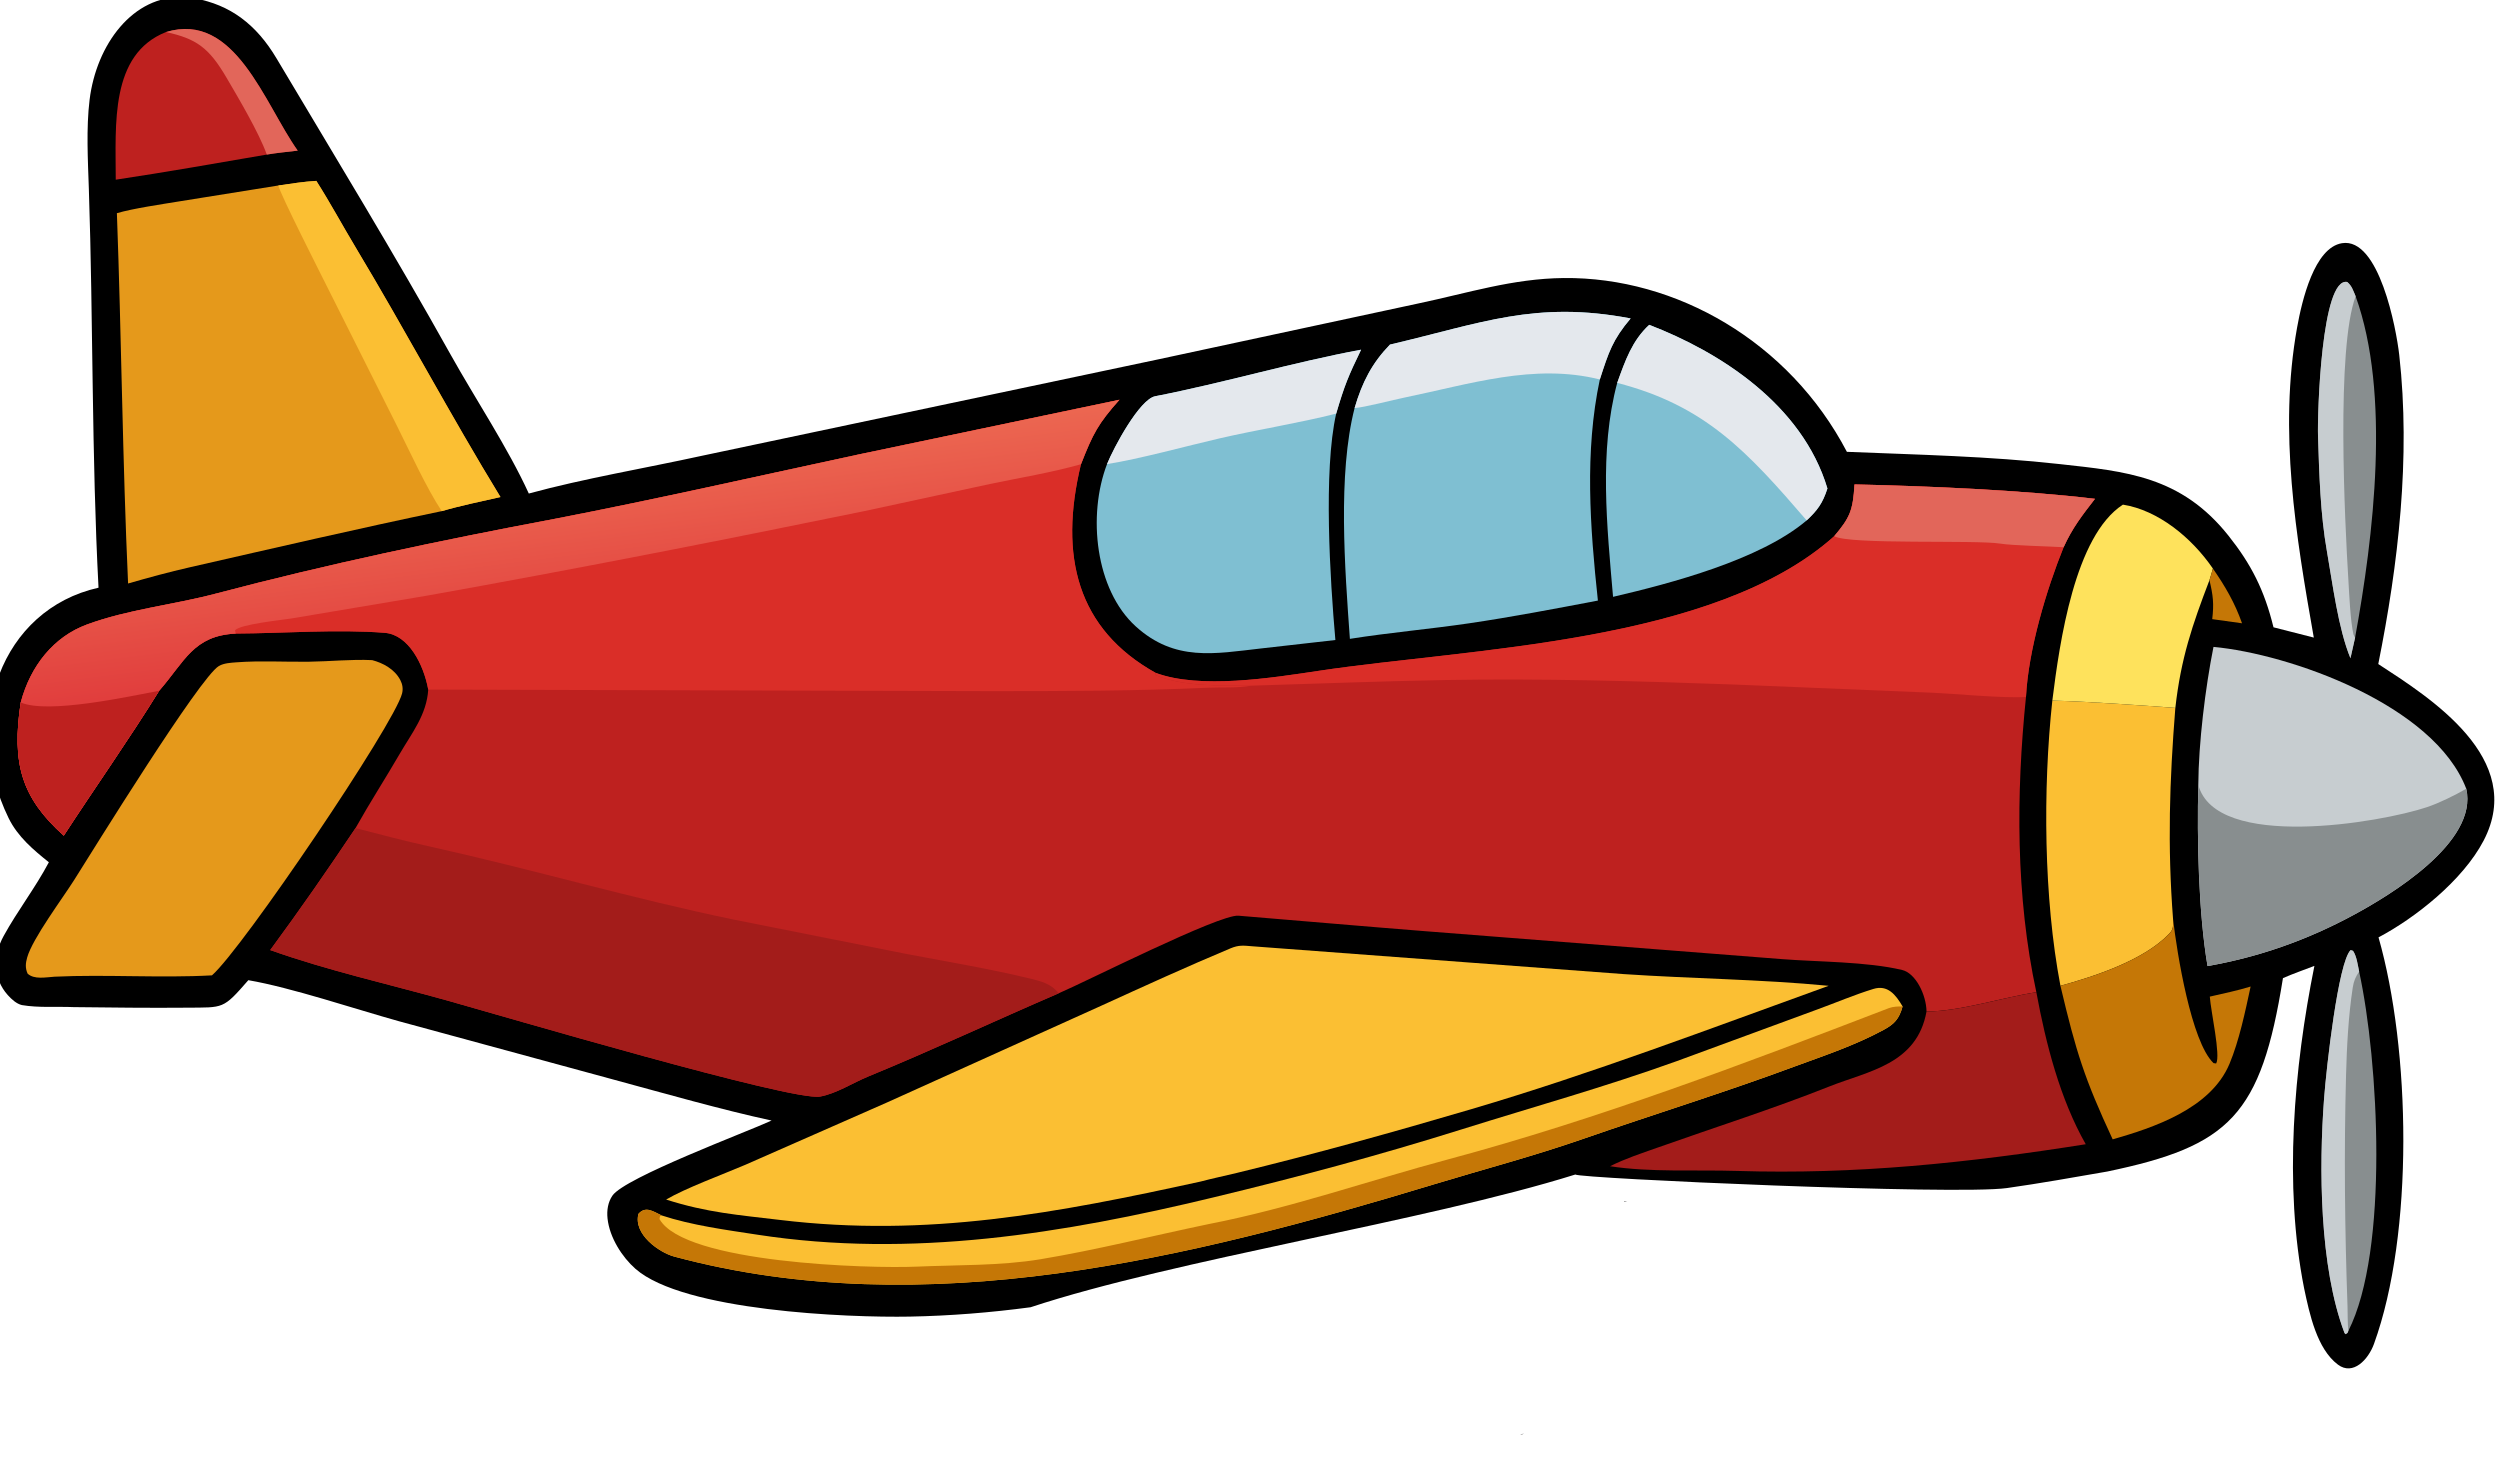 <?xml version="1.0" encoding="UTF-8" standalone="no"?>
<svg
   width="106"
   height="62"
   viewBox="0 0 106 62"
   version="1.1"
   id="svg41"
   sodipodi:docname="plane.svg"
   inkscape:version="1.4.2 (2aeb623e1d, 2025-05-12)"
   xmlns:inkscape="http://www.inkscape.org/namespaces/inkscape"
   xmlns:sodipodi="http://sodipodi.sourceforge.net/DTD/sodipodi-0.dtd"
   xmlns="http://www.w3.org/2000/svg"
   xmlns:svg="http://www.w3.org/2000/svg">
  <sodipodi:namedview
     id="namedview41"
     pagecolor="#ffffff"
     bordercolor="#999999"
     borderopacity="1"
     inkscape:showpageshadow="2"
     inkscape:pageopacity="0"
     inkscape:pagecheckerboard="0"
     inkscape:deskcolor="#d1d1d1"
     inkscape:zoom="8.275359"
     inkscape:cx="57.520163"
     inkscape:cy="73.773234"
     inkscape:window-width="1920"
     inkscape:window-height="954"
     inkscape:window-x="0"
     inkscape:window-y="27"
     inkscape:window-maximized="1"
     inkscape:current-layer="g52" />
  <defs
     id="defs5">
    <linearGradient
       id="gradient_0"
       gradientUnits="userSpaceOnUse"
       x1="759.049"
       y1="463.731"
       x2="765.169"
       y2="408.8">
      <stop
         offset="0"
         stop-color="#E13E3D"
         id="stop4" />
      <stop
         offset="1"
         stop-color="#EC6751"
         id="stop5" />
    </linearGradient>
  </defs>
  <g
     id="g52"
     transform="matrix(-0.114,0,0,0.129,111.049,-32.726)">
    <path
       id="path2"
       d="m 905.648,252.762 c -1.268,0.052 -2.559,0.179 -3.873,0.389 -13.269,2.078 -22.988,8.568 -30.484,19.697 -21.732,32.27 -43.985,64.473 -64.752,97.365 -9.184,14.546 -21.391,30.749 -29.104,45.693 -20.448,-4.934 -43.522,-8.364 -64.352,-12.402 l -169.916,-31.727 -96.43,-18.316 c -18.556,-3.437 -35.142,-8.214 -54.227,-8.385 -41.715,-0.374 -83.858,20.885 -105.307,57.123 -26.696,0.972 -52.655,1.425 -79.285,4.043 -24.441,2.402 -44.956,3.878 -62.643,23.527 -8.445,9.382 -13.342,17.869 -16.738,30.107 L 113.545,463.25 c 6.685,-33.555 13.143,-67.769 6.221,-101.869 -1.829,-9.006 -6.447,-26.29 -16.711,-27.76 -13.81,-1.978 -20.191,28.079 -21.293,36.746 -4.289,33.739 0.351,68.72 7.799,101.582 -19.278,11.083 -55.14,31.077 -39.166,58.057 7.778,13.136 25.502,25.445 39.076,31.777 -11.918,36.814 -13.258,97.201 1.699,133.645 2.088,5.088 7.765,10.524 13.396,6.789 7.797,-5.171 10.546,-16.553 12.594,-25.139 7.601,-33.892 3.8,-72.345 -3.838,-105.918 3.675,1.247 8.143,2.629 11.697,4.023 8.158,45.142 19.822,55.188 65.359,63.57 12.423,1.901 24.833,3.871 37.305,5.43 18.866,2.357 158.882,-3.144 160.531,-4.451 55.383,15.326 149.18,28.019 202.592,43.625 14.899,1.763 29.965,2.829 44.947,3.076 23.098,0.381 84.142,-1.838 102,-15.693 4.94,-3.833 9.645,-10.247 10.406,-16.57 0.32,-2.666 -0.159,-5.355 -1.83,-7.51 -4.603,-5.935 -49.924,-20.893 -59.193,-24.666 18.48,-3.527 40.221,-9.021 58.672,-13.436 l 79.93,-19.207 c 16.266,-3.996 40.102,-11.081 56.018,-13.492 9.504,9.643 9.124,8.925 22.781,9.037 14.022,0.116 28.121,-0.046 42.168,-0.186 6.372,-0.244 12.961,0.276 19.273,-0.666 2.013,-0.427 3.804,-1.88 5.234,-3.279 5.577,-5.457 5.549,-13.004 1.566,-19.41 -5.206,-8.374 -11.756,-15.786 -16.834,-24.258 5.643,-3.996 11.578,-8.359 14.984,-14.537 17.622,-31.969 2.749,-68.524 -33.453,-75.707 2.577,-43.359 1.957,-87.659 3.598,-131.135 0.357,-9.436 1.011,-19.885 -0.277,-29.223 -2.504,-18.14 -16.129,-34.517 -35.148,-33.734 z M 407.381,724.93 c 0.403,0.136 0.806,0.277 1.217,0.387 h 0.002 v 0.002 h 0.002 0.002 0.002 0.002 0.002 0.002 l 0.002,-0.002 v -0.002 -0.002 c -0.018,-0.025 -0.145,-0.109 -0.201,-0.129 -0.267,-0.098 -0.537,-0.213 -0.82,-0.236 -0.07,-0.006 -0.141,-0.011 -0.211,-0.018 z"
       sodipodi:nodetypes="sccsccccccccccccccccsscccccccscccccccccccccccccsscccccccccccccscsc" />
    <path
       fill="#be211f"
       d="m 557.752,385.077 97.153,18.015 c 37.636,7.145 75.31,14.716 113.052,21.166 42.256,7.03 84.304,14.838 126.026,24.58 15.753,3.679 32.431,5.12 47.799,10.123 12.275,3.995 20.971,13.477 24.624,25.62 3.432,20.014 -0.285,31.324 -16.008,43.768 -11.71,-15.884 -24.144,-31.454 -35.478,-47.616 -9.559,-9.663 -12.708,-18.119 -28.474,-18.798 -17.664,-0.077 -37.839,-1.49 -55.449,-0.241 -8.827,0.626 -14.43,10.356 -16.157,18.649 0.578,8.285 6.125,14.301 10.543,21.026 5.403,8.223 11.229,16.173 16.497,24.498 10.808,14.252 20.306,26.353 31.737,40.099 -21.387,6.718 -43.903,11.159 -65.69,16.541 -20.223,4.996 -128.445,33.242 -138.826,31.606 -6,-0.946 -12.235,-4.537 -17.954,-6.614 -23.8,-8.644 -47.115,-18.317 -70.768,-27.317 -10.273,-3.874 -59.74,-26.036 -66.873,-25.518 -20.514,1.491 -48.166,3.615 -69.305,5.082 l -132.877,9.193 c -13.231,0.922 -31.463,0.791 -44.67,3.567 -5.023,1.056 -8.955,8.104 -9.073,13.619 -11.71,0.134 -28.997,-4.72 -40.842,-6.323 7.667,-31.465 7.565,-65.036 3.852,-97.048 -0.903,-15.519 -7.618,-35.27 -13.992,-49.202 -3.263,-6.368 -6.97,-10.551 -11.667,-15.907 27.208,-2.874 62.127,-4.199 89.44,-4.73 0.559,8.674 1.775,10.957 7.541,17.007 44.642,35.3 135.612,36.794 191.563,44.236 17.558,2.336 44.403,6.139 60.887,0.667 29.027,-14.353 36.004,-38.248 27.708,-68.549 -4.49,-10.116 -6.366,-13.295 -14.319,-21.199 z"
       id="path3" />
    <path
       fill="#da2e28"
       d="m 557.752,385.077 97.153,18.015 c 37.636,7.145 75.31,14.716 113.052,21.166 42.256,7.03 84.304,14.838 126.026,24.58 15.753,3.679 32.431,5.12 47.799,10.123 12.275,3.995 20.971,13.477 24.624,25.62 3.432,20.014 -0.285,31.324 -16.008,43.768 -11.71,-15.884 -24.144,-31.454 -35.478,-47.616 -9.559,-9.663 -12.708,-18.119 -28.474,-18.798 -17.664,-0.077 -37.839,-1.49 -55.449,-0.241 -8.827,0.626 -14.43,10.356 -16.157,18.649 l -209.694,0.511 c -26.75,-0.006 -53.423,-0.04 -80.158,-1.119 -5.197,-0.21 -11.19,0.161 -16.238,-0.677 11.603,-0.081 24.917,0.44 35.611,-3.48 l 0.002,-0.753 c 29.027,-14.353 36.004,-38.248 27.708,-68.549 -4.49,-10.116 -6.366,-13.295 -14.319,-21.199 z"
       id="path4" />
    <path
       fill="url(#gradient_0)"
       d="m 557.752,385.077 97.153,18.015 c 37.636,7.145 75.31,14.716 113.052,21.166 42.256,7.03 84.304,14.838 126.026,24.58 15.753,3.679 32.431,5.12 47.799,10.123 12.275,3.995 20.971,13.477 24.624,25.62 3.432,20.014 -0.285,31.324 -16.008,43.768 -11.71,-15.884 -24.144,-31.454 -35.478,-47.616 -9.559,-9.663 -12.708,-18.119 -28.474,-18.798 l 0.254,-1.036 c -1.645,-2.024 -17.573,-3.435 -20.985,-3.932 l -50.702,-7.541 C 760.311,440.77 706.928,431.52 652.435,421.643 l -46.496,-8.865 c -11.289,-2.089 -22.743,-3.733 -33.868,-6.502 -4.49,-10.116 -6.366,-13.295 -14.319,-21.199 z"
       id="path5"
       style="fill:url(#gradient_0)" />
    <path
       fill="#be211f"
       d="m 914.92,480.733 c 11.511,1.901 41.332,7.721 51.486,3.848 3.432,20.014 -0.285,31.324 -16.008,43.768 -11.71,-15.884 -24.144,-31.454 -35.478,-47.616 z"
       id="path6" />
    <path
       fill="#a31c1a"
       d="m 841.88,525.867 c 10.808,14.252 20.306,26.353 31.737,40.099 -21.387,6.718 -43.903,11.159 -65.69,16.541 -20.223,4.996 -128.445,33.242 -138.826,31.606 -6,-0.946 -12.235,-4.537 -17.954,-6.614 -23.8,-8.644 -47.115,-18.317 -70.768,-27.317 2.672,-3.111 6.474,-3.972 10.424,-4.817 15.203,-3.251 30.649,-5.526 45.979,-8.096 l 64.504,-11.336 c 37.871,-6.94 75.01,-16.561 112.765,-23.968 9.317,-1.827 18.583,-3.952 27.829,-6.098 z"
       id="path7" />
    <path
       fill="#da2e28"
       d="m 194.932,417.645 c 27.208,-2.874 62.127,-4.199 89.44,-4.73 0.559,8.674 1.775,10.957 7.541,17.007 44.642,35.3 135.612,36.794 191.563,44.236 17.558,2.336 44.403,6.139 60.887,0.667 l -0.002,0.753 c -10.694,3.92 -24.008,3.399 -35.611,3.48 -24.065,-0.628 -48.443,-1.488 -72.504,-1.858 -35.366,-0.545 -70.977,0.335 -106.324,1.457 l -74.425,2.714 c -8.523,0.343 -26.929,1.896 -34.906,1.383 -0.903,-15.519 -7.618,-35.27 -13.992,-49.202 -3.263,-6.368 -6.97,-10.551 -11.667,-15.907 z"
       id="path8" />
    <path
       fill="#e2665a"
       d="m 194.932,417.645 c 27.208,-2.874 62.127,-4.199 89.44,-4.73 0.559,8.674 1.775,10.957 7.541,17.007 -5.363,2.862 -52.62,1.146 -61.762,2.447 -4.532,0.645 -18.134,0.884 -23.552,1.183 -3.263,-6.368 -6.97,-10.551 -11.667,-15.907 z"
       id="path9" />
    <path
       fill="#fbbf33"
       d="m 508.296,564.717 c 3.317,-0.233 4.986,-0.496 8.165,0.68 16.113,5.962 32.235,12.481 48.168,18.898 l 79.646,31.781 52.62,20.458 c 8.169,3.086 22.394,7.727 29.468,11.43 -15.321,4.329 -27.039,5.071 -42.391,6.703 -54.946,5.842 -102.736,-2.25 -156.369,-12.617 -4.404,-1.035 -8.962,-1.867 -13.403,-2.82 -29.214,-6.267 -58.388,-13.442 -87.298,-20.973 -44.876,-11.689 -88.76,-26.475 -132.912,-40.55 25.038,-2.135 51.15,-2.353 76.315,-3.854 z"
       id="path10" />
    <path
       fill="#e5991b"
       d="m 856.462,313.145 c 4.677,0.235 9.471,0.926 14.13,1.512 l 36.829,5.219 c 6.372,0.925 17.22,2.324 23.22,3.879 -1.689,40.382 -2.097,81.636 -4.163,121.72 -7.666,-1.951 -15.162,-3.759 -22.915,-5.32 -31.264,-6.295 -62.373,-12.691 -93.74,-18.461 -6.879,-1.788 -14.804,-3.219 -21.847,-4.636 18.433,-26.637 35.517,-55.043 53.746,-81.866 4.987,-7.339 9.533,-14.803 14.74,-22.047 z"
       id="path11" />
    <path
       fill="#fbbf33"
       d="m 856.462,313.145 c 4.677,0.235 9.471,0.926 14.13,1.512 -0.717,2.914 -15.902,29.299 -18.238,33.445 l -25.911,45.615 c -4.947,8.72 -10.808,20.158 -16.62,27.977 -6.879,-1.788 -14.804,-3.219 -21.847,-4.636 18.433,-26.637 35.517,-55.043 53.746,-81.866 4.987,-7.339 9.533,-14.803 14.74,-22.047 z"
       id="path12" />
    <path
       fill="#7fbfd2"
       d="m 367.63,358.357 c 35.434,-5.978 55.627,1.597 89.514,8.591 6.62,6.023 10.337,12.328 13.155,20.862 6.307,21.771 3.631,52.739 1.753,75.859 -14.777,-2.067 -29.578,-3.189 -44.283,-5.103 -15.853,-2.063 -32.186,-4.824 -47.96,-7.476 2.917,-24.085 5.004,-48.882 -0.72,-72.676 -3.314,-9.045 -4.746,-13.043 -11.459,-20.057 z"
       id="path13" />
    <path
       fill="#e4e8ed"
       d="m 367.63,358.357 c 35.434,-5.978 55.627,1.597 89.514,8.591 6.62,6.023 10.337,12.328 13.155,20.862 -3.293,-0.15 -14.701,-2.753 -18.69,-3.474 -24,-4.341 -48.089,-11.336 -72.52,-5.922 -3.314,-9.045 -4.746,-13.043 -11.459,-20.057 z"
       id="path14" />
    <path
       fill="#e5991b"
       d="m 835.694,470.663 c 7.765,-0.328 15.729,0.433 23.512,0.523 8.945,0.104 18.006,-0.4 26.929,0.195 2.088,0.139 4.683,0.248 6.56,1.209 7.052,3.61 46.8,60.481 53.849,70.355 4.343,6.082 15.477,19.203 17.471,25.457 0.61,1.913 0.755,3.482 -0.172,5.309 -2.444,2.002 -6.722,1.19 -10.026,1.002 -18.972,-0.797 -39.608,0.494 -58.54,-0.441 -11.397,-8.811 -67.71,-82.396 -70.698,-92.624 -0.452,-1.545 -0.158,-3.07 0.651,-4.436 2.156,-3.641 6.518,-5.637 10.464,-6.549 z"
       id="path15" />
    <path
       fill="#c7cdd0"
       d="m 56.842,512.928 c 11.943,-27.658 65.82,-44.305 94.014,-46.614 3.044,13.486 5.546,31.568 5.647,45.313 0.504,17.914 -0.064,41.953 -3.434,59.591 -19.186,-2.976 -37.108,-8.547 -54.642,-16.95 -12.702,-6.087 -46.174,-23.602 -41.585,-41.34 z"
       id="path16" />
    <path
       fill="#888e8f"
       d="m 56.842,512.928 c 4.222,2.186 10.092,4.716 14.591,6.053 17.222,5.119 78.657,14.382 85.07,-7.354 0.504,17.914 -0.064,41.953 -3.434,59.591 -19.186,-2.976 -37.108,-8.547 -54.642,-16.95 -12.702,-6.087 -46.174,-23.602 -41.585,-41.34 z"
       id="path17" />
    <path
       fill="#7fbfd2"
       d="m 467.882,368.629 c 25.159,4.113 51.295,10.962 76.578,15.296 5.819,0.998 15.439,16.866 17.917,22.304 7.307,16.866 4.37,41.272 -10.661,53.332 -14.573,11.693 -29.372,8.985 -46.556,7.268 l -27.711,-2.776 c 1.968,-19.79 4.523,-55.553 -0.299,-74.416 -3.124,-9.4 -4.513,-12.299 -9.268,-21.008 z"
       id="path18" />
    <path
       fill="#e4e8ed"
       d="m 467.882,368.629 c 25.159,4.113 51.295,10.962 76.578,15.296 5.819,0.998 15.439,16.866 17.917,22.304 -12.169,-1.69 -29.573,-5.948 -41.977,-8.478 -14.047,-2.864 -29.627,-5.046 -43.25,-8.114 -3.124,-9.4 -4.513,-12.299 -9.268,-21.008 z"
       id="path19" />
    <path
       fill="#fbbf33"
       d="m 266.481,584.491 c 2.59,-3.93 5.575,-7.185 10.861,-5.754 6.986,1.89 13.88,4.496 20.783,6.718 l 52.402,17.027 c 26.829,8.521 52.845,14.905 79.701,22.347 31.467,8.719 60.845,15.666 92.669,22.445 55.963,11.921 112.203,20.02 169.429,12.253 11.627,-1.578 24.456,-3.064 35.789,-6.369 3.064,-1.278 5.862,-3.178 8.546,-0.485 1.987,6.694 -7.716,12.705 -13.32,14.036 -93.262,22.145 -191.892,0.58 -282.56,-23.753 -18.937,-5.082 -36.942,-9.23 -55.588,-14.969 -26.25,-8.078 -52.419,-15.183 -78.492,-23.743 -11.117,-3.601 -22.561,-6.979 -33.116,-12.026 -3.951,-1.889 -5.799,-3.523 -7.104,-7.727 z"
       id="path20" />
    <path
       fill="#c57706"
       d="m 266.481,584.491 c 1.615,-0.024 3.59,0.036 5.125,0.557 54.121,18.386 108.234,36.505 163.911,49.707 29.653,7.031 58.909,16.085 89.013,21.26 20.931,3.852 41.631,8.485 62.691,11.58 14.722,2.162 31.311,1.846 46.041,2.418 17.298,0.673 86.338,-1.084 95.562,-15.634 -0.233,-1.08 0.06,-0.712 -0.709,-1.221 3.064,-1.278 5.862,-3.178 8.546,-0.485 1.987,6.694 -7.716,12.705 -13.32,14.036 -93.262,22.145 -191.892,0.58 -282.56,-23.753 -18.937,-5.082 -36.942,-9.23 -55.588,-14.969 -26.25,-8.078 -52.419,-15.183 -78.492,-23.743 -11.117,-3.601 -22.561,-6.979 -33.116,-12.026 -3.951,-1.889 -5.799,-3.523 -7.104,-7.727 z"
       id="path21" />
    <path
       fill="#7fbfd2"
       d="m 360.733,360.459 c 6.35,5.207 8.874,11.666 11.898,19.083 6.791,22.427 3.787,47.274 1.542,70.32 -21.323,-4.4 -54.669,-12.117 -72.008,-25.121 -4.012,-3.323 -5.966,-5.641 -7.721,-10.499 9.388,-27.713 40.224,-44.951 66.289,-53.783 z"
       id="path28" />
    <path
       fill="#e4e8ed"
       d="m 360.733,360.459 c 6.35,5.207 8.874,11.666 11.898,19.083 -32.71,7.438 -48.312,22.47 -70.466,45.199 -4.012,-3.323 -5.966,-5.641 -7.721,-10.499 9.388,-27.713 40.224,-44.951 66.289,-53.783 z"
       id="path29" />
    <path
       fill="#a31c1a"
       d="m 216.739,579.802 c 11.845,1.603 29.132,6.457 40.842,6.323 3.519,17.419 21.744,19.609 36.109,24.654 21.138,7.423 42.834,13.498 64.202,20.195 5.834,1.828 11.807,3.549 17.401,6.036 -15.076,2.065 -31.862,1.114 -47.12,1.541 -44.3,1.239 -85.979,-2.634 -129.809,-8.771 9.531,-14.811 14.806,-32.9 18.375,-49.978 z"
       id="path30" />
    <path
       fill="#fbbf33"
       d="m 210.794,483.962 c 3.545,29.129 3.203,64.902 -3.013,93.74 -12.515,-3.076 -30.693,-8.205 -40.355,-17.007 -1.872,-1.705 -1.512,-2.634 -1.536,-4.905 2.108,-24.228 1.306,-45.411 -0.849,-69.426 14.057,-0.921 31.883,-2.069 45.753,-2.402 z"
       id="path31" />
    <path
       fill="#fee25c"
       d="m 151.072,440.565 c 7.953,-10.26 20.421,-19.183 33.464,-21.012 17.911,10.241 23.534,45.11 26.258,64.409 -13.87,0.333 -31.696,1.481 -45.753,2.402 -2.075,-16.307 -6.286,-27.196 -12.686,-41.977 -0.249,-0.546 -1.051,-3.124 -1.283,-3.822 z"
       id="path32" />
    <path
       fill="#c57706"
       d="m 152.224,581.262 c -0.374,4.821 -4.098,19.398 -2.361,21.979 l 0.971,-0.123 c 8.295,-7.003 13.593,-36.194 15.056,-47.328 0.024,2.271 -0.336,3.2 1.536,4.905 9.662,8.802 27.84,13.931 40.355,17.007 -5.916,22.081 -8.909,30.408 -19.429,50.474 -14.863,-3.775 -36.408,-9.951 -43.454,-24.822 -3.597,-7.592 -5.861,-17.211 -7.86,-25.411 4.775,1.319 10.286,2.318 15.186,3.319 z"
       id="path33" />
    <path
       fill="#be211f"
       d="m 863.387,303.199 c 12.398,-15.412 23.296,-45.906 48.993,-38.974 20.894,7.34 18.689,30.371 18.685,48.527 -18.656,-2.472 -37.555,-5.426 -56.18,-8.258 -3.615,-0.55 -7.822,-0.902 -11.498,-1.295 z"
       id="path34" />
    <path
       fill="#e2665a"
       d="m 863.387,303.199 c 12.398,-15.412 23.296,-45.906 48.993,-38.974 -11.273,2.185 -15.96,5.1 -22.506,14.988 -4.456,6.729 -12.054,18.036 -14.989,25.281 -3.615,-0.55 -7.822,-0.902 -11.498,-1.295 z"
       id="path35" />
    <path
       fill="#888e8f"
       d="m 97.986,351.069 c 0.948,-1.953 1.401,-3.402 3.118,-4.69 9.563,-1.758 11.154,43.112 10.871,50.783 -0.465,12.58 -0.854,25.387 -3.321,37.785 -2.14,10.755 -4.165,25.239 -8.742,35.105 l -1.721,-6.744 C 91.303,430.004 84.875,383.175 97.986,351.069 Z"
       id="path36" />
    <path
       fill="#c7cdd0"
       d="m 97.986,351.069 c 0.948,-1.953 1.401,-3.402 3.118,-4.69 9.563,-1.758 11.154,43.112 10.871,50.783 -0.465,12.58 -0.854,25.387 -3.321,37.785 -2.14,10.755 -4.165,25.239 -8.742,35.105 l -1.721,-6.744 c 0.123,-0.201 0.539,-0.838 0.603,-1.089 1.173,-4.569 1.571,-13.295 1.882,-17.769 1.351,-19.46 4.56,-76.152 -2.69,-93.381 z"
       id="path37" />
    <path
       fill="#888e8f"
       d="m 96.676,573.065 c 0.539,-2.297 0.916,-5.044 2.275,-6.848 l 0.89,-0.256 c 4.604,3.9 9.008,38.568 9.873,48.717 1.946,22.828 1.75,55.341 -7.585,77.131 -0.129,0.133 -0.259,0.266 -0.388,0.4 -0.931,-0.528 -0.587,-0.16 -1.054,-1.084 -15.157,-26.38 -11.248,-88.854 -4.01,-118.06 z"
       id="path38" />
    <path
       fill="#c7cdd0"
       d="m 96.676,573.065 c 0.539,-2.297 0.916,-5.044 2.275,-6.848 l 0.89,-0.256 c 4.604,3.9 9.008,38.568 9.873,48.717 1.946,22.828 1.75,55.341 -7.585,77.131 -0.129,0.133 -0.259,0.266 -0.388,0.4 -0.931,-0.528 -0.587,-0.16 -1.054,-1.084 0.325,-2.589 0.21,-5.477 0.317,-8.111 1.023,-25.277 1.315,-50.562 0.549,-75.853 -0.286,-9.448 -0.878,-19.571 -2.502,-28.908 -0.364,-2.091 -1.055,-3.555 -2.374,-5.188 z"
       id="path39" />
    <path
       id="path40"
       d="m 370.01,648.484 c -0.372,0.008 -0.751,0.015 -1.133,0.021 0.377,0.051 0.754,0.099 1.133,0.137 z" />
    <path
       fill="#c57706"
       d="m 151.072,440.565 c 0.232,0.698 1.034,3.276 1.283,3.822 -1.368,5.015 -1.7,7.704 -1.039,12.805 l -11.082,1.364 c 2.647,-6.717 6.404,-12.35 10.838,-17.991 z"
       id="path41" />
  </g>
</svg>
